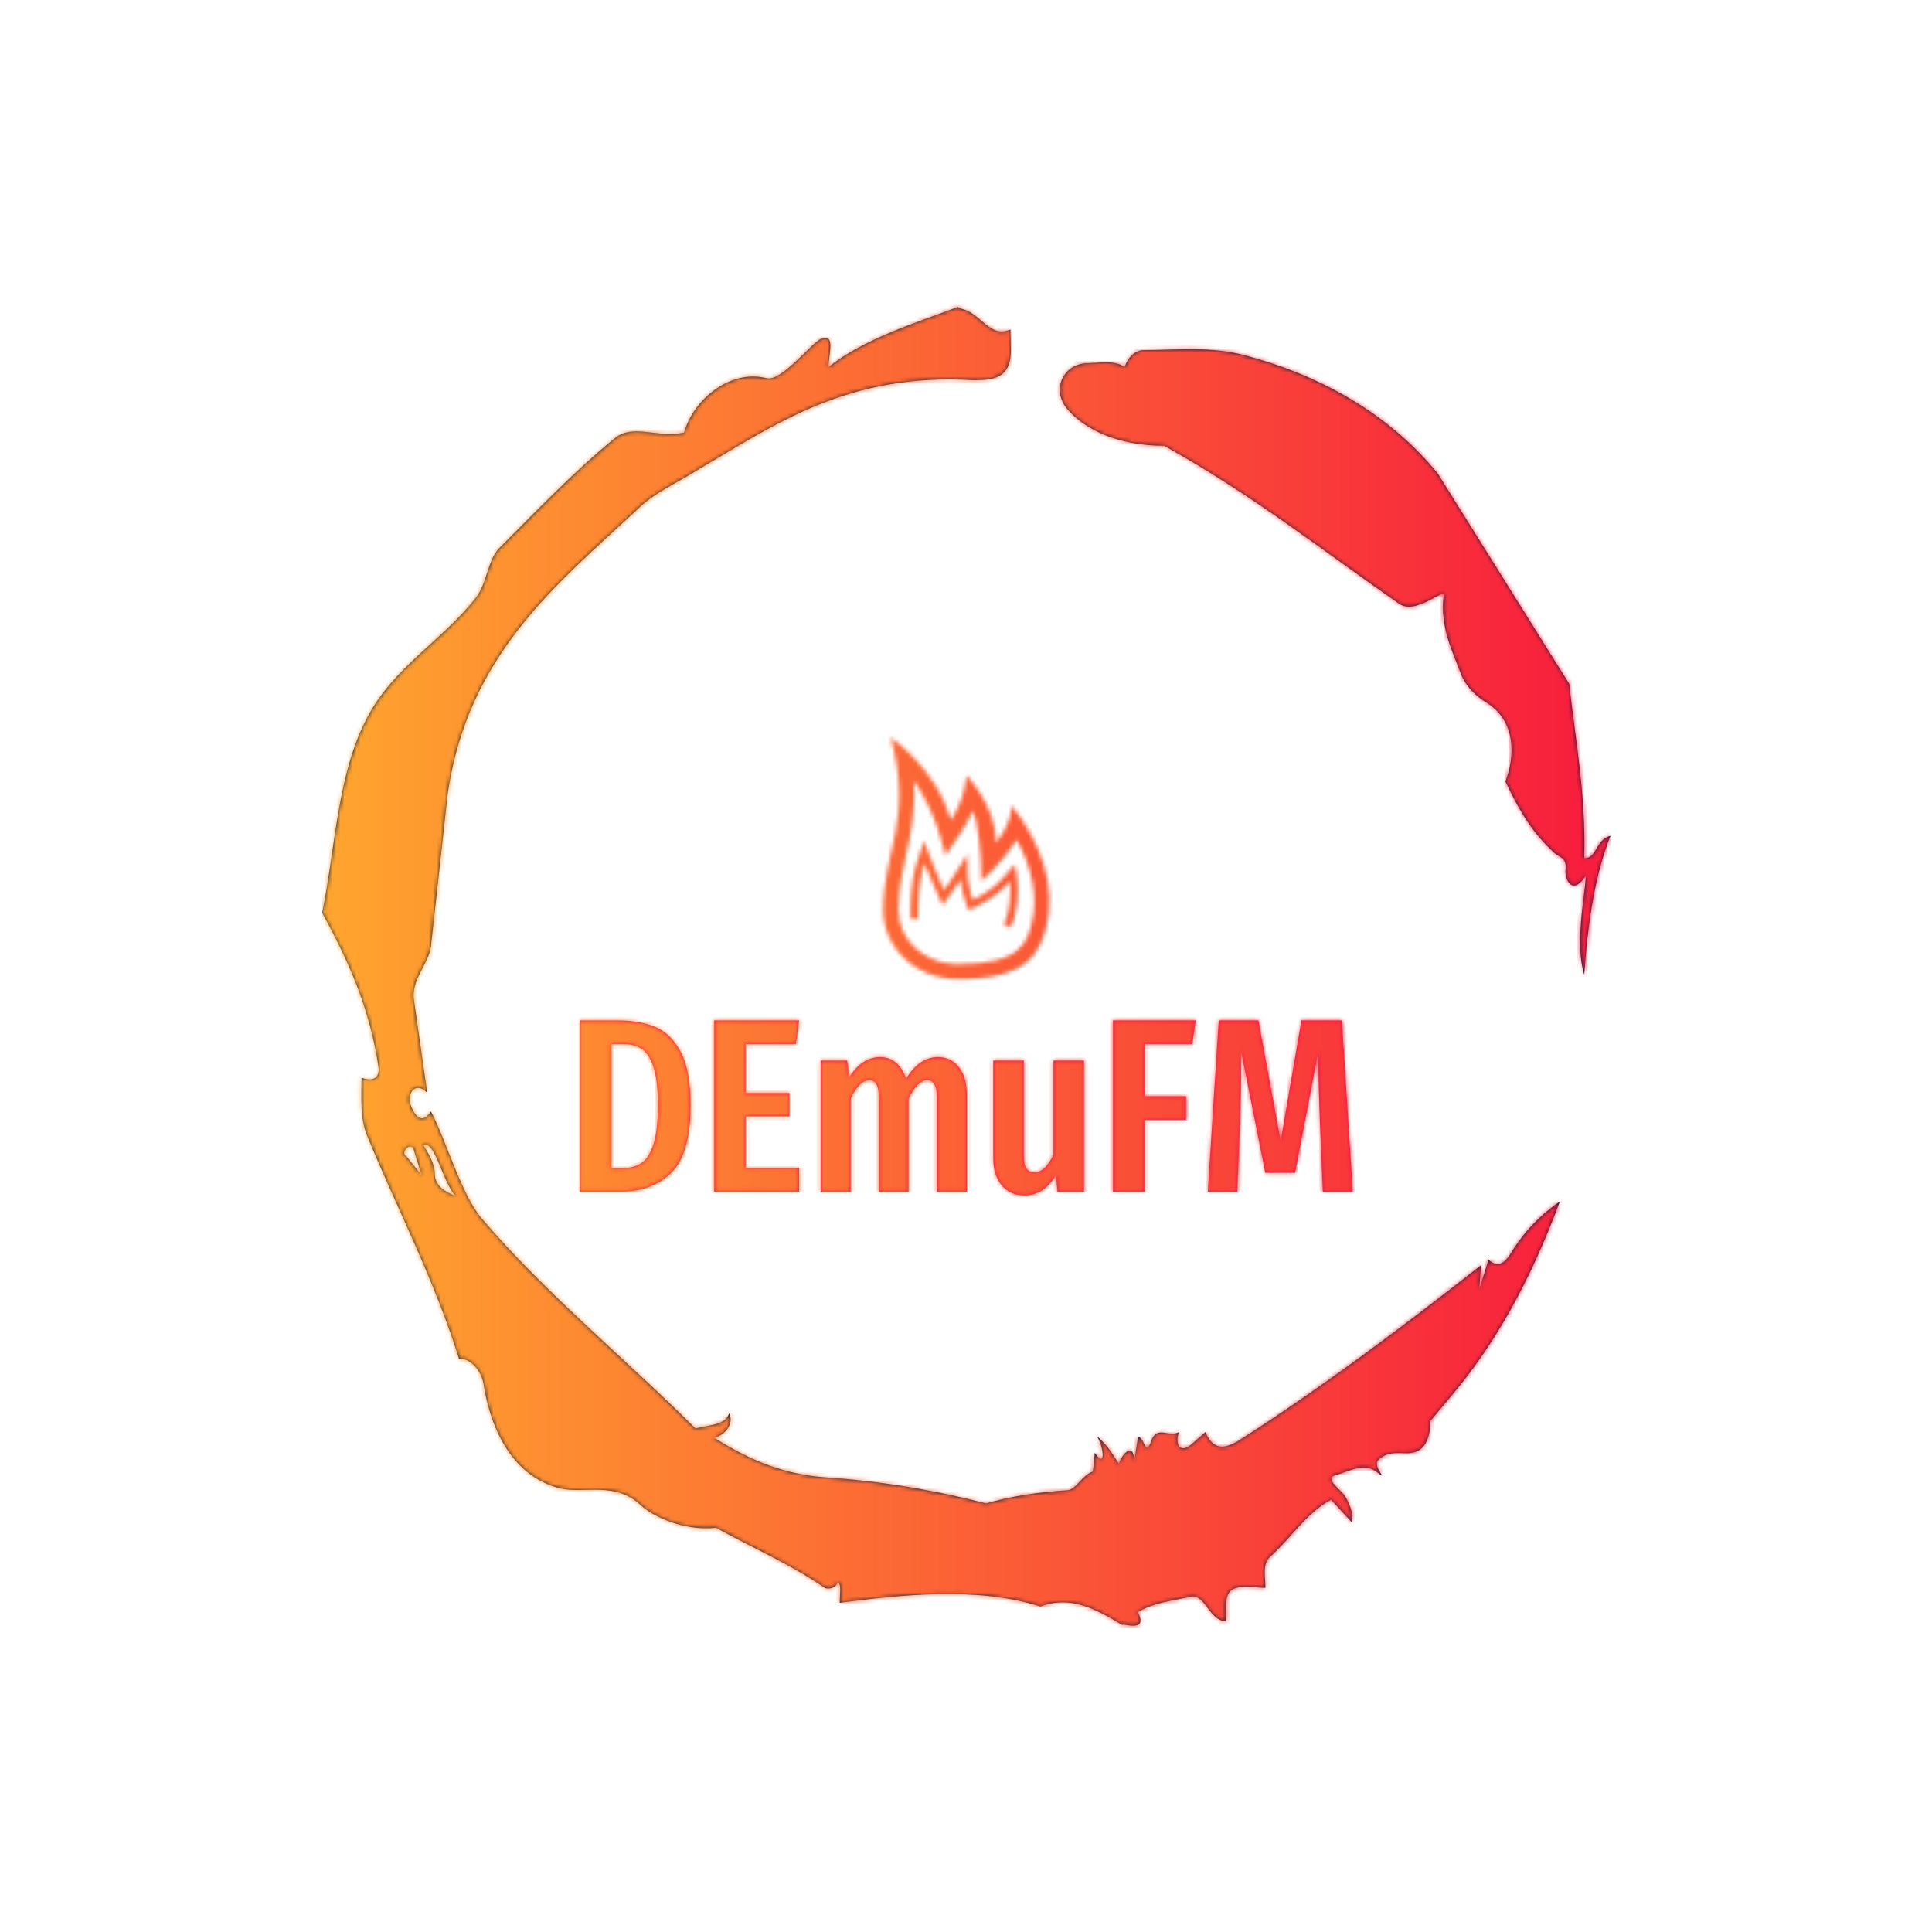 <svg xmlns="http://www.w3.org/2000/svg" version="1.1" xmlns:xlink="http://www.w3.org/1999/xlink" xmlns:svgjs="http://svgjs.dev/svgjs" width="1500" height="1500" viewBox="0 0 1500 1500"><rect width="1500" height="1500" fill="#ffffff"></rect><g transform="matrix(0.667,0,0,0.667,250,187.667)"><svg viewBox="0 0 320 360" data-background-color="#ffffff" preserveAspectRatio="xMidYMid meet" height="1687" width="1500" xmlns="http://www.w3.org/2000/svg" xmlns:xlink="http://www.w3.org/1999/xlink"><g id="tight-bounds" transform="matrix(1,0,0,1,0,0)"><svg viewBox="0 0 320 360" height="360" width="320"><g><svg></svg></g><g><svg viewBox="0 0 320 360" height="360" width="320"><g><path transform="translate(-74.993,-51.79) scale(4.658,4.658)" d="M20.6 59.9l0.8 1-0.4-1.3c-0.1-0.6-0.8 0.1-0.4 0.3M21.5 59.3c0.3 0.5 0.6 1 0.6 1.5 0 0.7 0.6 1 1.1 1.2-0.7-0.8-1.1-3-1.7-2.7M59.9 16.9c1.7 0 3.3-0.2 5.1 0.2 4.4 1.1 8.1 3.3 10.6 6.4l7 11.2c0.3 2.8 0.9 5.9 0.8 9.3 0.7 0 0.6-1 1.4-1.2-0.8 2-1.2 4.5-1.4 7.4-0.5-1.6 0-4 0.1-5.3-0.7 1.1-1.1 0.3-1.1-0.2 0.1-0.8-0.3-0.7-0.6-1-1.1-1-1.8-2.1-2.6-3.8 0.5-1.3 0.6-3.2-1-4.2-0.5-0.3-1.1-0.8-1.4-1.6-0.4-1.1-1.1-2.4-0.9-4.1 0.1-0.5-1.5 1.1-2.4 0.4-3.9-2.7-7.8-5.8-12.5-8.4-2.5 0-4.3-0.9-5.2-2-0.8-1-0.2-2.3 1-2.4 0.7 0 1.5-0.2 2.1 0.2 0.1-0.4 0.5-0.9 1-0.9M50 14.6l0.2 0.1c1 0.2 1.5 1.6 2.6 1.1 0 0.7 0.1 1.4-0.1 1.9-0.3 0.8-1.2 0.8-1.9 0.8-6.7-0.4-10.6 2.4-14.7 4.8-1.1 0.7-2.3 1.2-3.2 2.1-4.3 4-9 7.7-10.1 15.1l-0.9 8.2c-0.1 0.9-1.1 1.8-0.9 2.9l0.7 4.9c-0.7-0.7-1.1 0.2-0.9 0.6 0.1 0.3 0.5 1.3 1.1 0.4 0.8 1.5 1.6 4.4 2.7 5.7 3.4 4 7.8 7.6 11.4 11.2 0.9-0.2 1.6-0.2 1.8-0.8 0.3 0.6-0.3 1.2-0.8 1.3 1.6 1 3.4 1.9 5.8 2.1 3.1 0.2 6 0.7 8.7 1.4 1.4-0.4 2.8-0.6 4.3-0.7 0.5 0 0.8-0.8 1.4-1l0.1-1c0.6 0.9 0.5-0.3 0.1-0.9 0.7 0.6 0.9 1.1 1.2 1.5 0-0.3 0.8-1.4 0.8-0.1l0.2-1.3c0.3-0.2 0.4 1.1 0.7 0.2 0.3-0.9 0.9-0.2 1.5-0.5-0.2 0.4-0.1 1.2 0.6 0.7l0.8-0.7c0.5 1.2 1.3 0.7 1.7 0.5 4.4-2.8 8.8-6.1 13-9.4l-0.1 1.3 0.5-1.6c0.5 0.5 0.9 0.1 1.1-0.2 0.6-1 1.4-2 2.7-2.9-1.6 4.3-3.5 7.7-5.9 10.5l-1 1.2c0 0.7-0.2 1.6-1 1.7-0.4 0.1-1.2-0.2-1.8 0.4-0.3 0.4 0.7 1.2-0.1 0.6-0.7-0.5-1.4 0-2.2 0.2-0.6 0.2 0.4 0.8 0.6 1.2 0.2 0.4 0.4 0.8 0.3 1.3l-1.1-1.2c-1.3 0.7-2.1 2-3.2 3-0.5 0.4-0.3 1.1-0.3 1.7-0.7 0-1.5-0.2-1.9 0.2-0.3 0.4-0.2 1-0.2 1.6-1-0.1-1.1-1.6-2-1.3-0.9 0.2-1.9 0.3-2.7 0.8 0.6 1.2-1 0.5-0.8 0.7-1.5-0.9-2.8-1.6-4.4-1-3.4-1.1-7.6-0.6-10.7-0.2 0-0.5 0.1-1-0.1-1.1-0.2 0.5-0.8 0.3-0.7 0.3-1.9-1.3-3.8-2.1-5.8-3.2-1.8 0.2-3.5-0.7-4-1.2-1.4-1.3-3-0.6-4.3-0.9-2.8-0.7-3.8-3.6-4.1-5.6-0.2-1-1-1.4-1.3-1.3-1.3-4.2-3.3-8-4.9-11.9-0.4-1-0.3-2-0.3-3.1 0.5 0.2 1 0.1 0.9-0.6-0.5-3.3-1.7-5.8-3-8.2 0.7-3.4 0.8-7.4 2.4-10.4 1.4-2.7 4-4.1 5.8-6.4 0.6-0.8 0.6-1.9 1.2-2.6 2-2 4-4.1 6.2-5.9 1-0.8 2.2 0 3.7-0.3 0.5-1.8 2.5-3.4 4.4-2.9 0.8 0.2 2.4-1.9 2.9-2.1 0.8-0.3 0.4 0.8 0.4 1.5 1.9-1.5 4.5-2.3 6.9-3.2" fill="#001f3f" fill-rule="nonzero" stroke="none" stroke-width="1" stroke-linecap="butt" stroke-linejoin="miter" stroke-miterlimit="10" stroke-dasharray="" stroke-dashoffset="0" font-family="none" font-weight="none" font-size="none" text-anchor="none" style="mix-blend-mode: normal" data-fill-palette-color="tertiary"></path></g><g transform="matrix(1,0,0,1,64,123.127)"><svg viewBox="0 0 192 113.745" height="113.745" width="192"><g><svg viewBox="0 0 192 113.745" height="113.745" width="192"><g transform="matrix(1,0,0,1,0,70.299)"><svg viewBox="0 0 192 43.446" height="43.446" width="192"><g id="textblocktransform"><svg viewBox="0 0 192 43.446" height="43.446" width="192" id="textblock"><g><svg viewBox="0 0 192 43.446" height="43.446" width="192"><g transform="matrix(1,0,0,1,0,0)"><svg width="192" viewBox="3 -34.55 155.99 35.3" height="43.446" data-palette-color="#f00b51"><path d="M10.7-34.55Q15.05-34.55 18.23-33.23 21.4-31.9 23.38-28.13 25.35-24.35 25.35-17.45L25.35-17.45Q25.35-7.7 21.48-3.85 17.6 0 11.35 0L11.35 0 3 0 3-34.55 10.7-34.55ZM11.65-29.8L9.35-29.8 9.35-4.75 11.7-4.75Q13.95-4.75 15.48-5.8 17-6.85 17.88-9.65 18.75-12.45 18.75-17.45L18.75-17.45Q18.75-22.55 17.82-25.25 16.9-27.95 15.38-28.88 13.85-29.8 11.65-29.8L11.65-29.8ZM30.1-34.55L47.25-34.55 46.6-29.8 36.45-29.8 36.45-19.9 45.3-19.9 45.3-15.2 36.45-15.2 36.45-4.8 47.25-4.8 47.25 0 30.1 0 30.1-34.55ZM75.25-27.15Q77.9-27.15 79.5-25.1 81.09-23.05 81.09-19.6L81.09-19.6 81.09 0 75.05 0 75.05-18.95Q75.05-20.85 74.55-21.68 74.05-22.5 73.09-22.5L73.09-22.5Q71.15-22.5 69.34-18.8L69.34-18.8 69.34 0 63.35 0 63.35-18.95Q63.35-22.5 61.45-22.5L61.45-22.5Q59.4-22.5 57.65-18.8L57.65-18.8 57.65 0 51.6 0 51.6-26.45 56.95-26.45 57.35-23.05Q59.95-27.15 63.6-27.15L63.6-27.15Q65.45-27.15 66.8-26 68.15-24.85 68.84-22.75L68.84-22.75Q71.5-27.15 75.25-27.15L75.25-27.15ZM104.74-26.45L104.74 0 99.39 0 99.09-3.35Q97.84-1.3 96.29-0.28 94.74 0.75 92.69 0.75L92.69 0.75Q89.79 0.75 88.12-1.3 86.44-3.35 86.44-6.65L86.44-6.65 86.44-26.45 92.59-26.45 92.59-7Q92.59-3.9 94.69-3.9L94.69-3.9Q95.89-3.9 96.84-4.83 97.79-5.75 98.59-7.45L98.59-7.45 98.59-26.45 104.74-26.45ZM116.94 0L110.59 0 110.59-34.55 127.29-34.55 126.59-29.8 116.94-29.8 116.94-19.25 125.34-19.25 125.34-14.5 116.94-14.5 116.94 0ZM156.79-34.55L158.99 0 152.94 0 152.34-14.6Q152.04-22.6 152.04-26L152.04-26 152.09-28.6 147.34-3.8 141.34-3.8 136.39-28.65Q136.44-27.15 136.44-24.05L136.44-24.05Q136.44-18.8 136.24-14.4L136.24-14.4 135.69 0 129.74 0 131.94-34.55 139.94-34.55 144.44-10.2 148.64-34.55 156.79-34.55Z" opacity="1" transform="matrix(1,0,0,1,0,0)" fill="#f00b51" class="wordmark-text-0" data-fill-palette-color="primary" id="text-0"></path></svg></g></svg></g></svg></g></svg></g><g transform="matrix(1,0,0,1,75.353,0)"><svg viewBox="0 0 41.294 60.043" height="60.043" width="41.294"><g><svg xmlns="http://www.w3.org/2000/svg" xmlns:xlink="http://www.w3.org/1999/xlink" version="1.1" x="0" y="0" viewBox="5 0 22.008 32" enable-background="new 0 0 32 32" xml:space="preserve" height="60.043" width="41.294" class="icon-icon-0" data-fill-palette-color="accent" id="icon-0"></svg></g></svg></g><g></g></svg></g></svg></g></svg></g><defs></defs><mask id="32a81916-1e7b-493e-a885-826861991c2c"><g id="SvgjsG2570"><svg viewBox="0 0 320 360" height="360" width="320"><g><svg></svg></g><g><svg viewBox="0 0 320 360" height="360" width="320"><g><path transform="translate(-74.993,-51.79) scale(4.658,4.658)" d="M20.6 59.9l0.8 1-0.4-1.3c-0.1-0.6-0.8 0.1-0.4 0.3M21.5 59.3c0.3 0.5 0.6 1 0.6 1.5 0 0.7 0.6 1 1.1 1.2-0.7-0.8-1.1-3-1.7-2.7M59.9 16.9c1.7 0 3.3-0.2 5.1 0.2 4.4 1.1 8.1 3.3 10.6 6.4l7 11.2c0.3 2.8 0.9 5.9 0.8 9.3 0.7 0 0.6-1 1.4-1.2-0.8 2-1.2 4.5-1.4 7.4-0.5-1.6 0-4 0.1-5.3-0.7 1.1-1.1 0.3-1.1-0.2 0.1-0.8-0.3-0.7-0.6-1-1.1-1-1.8-2.1-2.6-3.8 0.5-1.3 0.6-3.2-1-4.2-0.5-0.3-1.1-0.8-1.4-1.6-0.4-1.1-1.1-2.4-0.9-4.1 0.1-0.5-1.5 1.1-2.4 0.4-3.9-2.7-7.8-5.8-12.5-8.4-2.5 0-4.3-0.9-5.2-2-0.8-1-0.2-2.3 1-2.4 0.7 0 1.5-0.2 2.1 0.2 0.1-0.4 0.5-0.9 1-0.9M50 14.6l0.2 0.1c1 0.2 1.5 1.6 2.6 1.1 0 0.7 0.1 1.4-0.1 1.9-0.3 0.8-1.2 0.8-1.9 0.8-6.7-0.4-10.6 2.4-14.7 4.8-1.1 0.7-2.3 1.2-3.2 2.1-4.3 4-9 7.7-10.1 15.1l-0.9 8.2c-0.1 0.9-1.1 1.8-0.9 2.9l0.7 4.9c-0.7-0.7-1.1 0.2-0.9 0.6 0.1 0.3 0.5 1.3 1.1 0.4 0.8 1.5 1.6 4.4 2.7 5.7 3.4 4 7.8 7.6 11.4 11.2 0.9-0.2 1.6-0.2 1.8-0.8 0.3 0.6-0.3 1.2-0.8 1.3 1.6 1 3.4 1.9 5.8 2.1 3.1 0.2 6 0.7 8.7 1.4 1.4-0.4 2.8-0.6 4.3-0.7 0.5 0 0.8-0.8 1.4-1l0.1-1c0.6 0.9 0.5-0.3 0.1-0.9 0.7 0.6 0.9 1.1 1.2 1.5 0-0.3 0.8-1.4 0.8-0.1l0.2-1.3c0.3-0.2 0.4 1.1 0.7 0.2 0.3-0.9 0.9-0.2 1.5-0.5-0.2 0.4-0.1 1.2 0.6 0.7l0.8-0.7c0.5 1.2 1.3 0.7 1.7 0.5 4.4-2.8 8.8-6.1 13-9.4l-0.1 1.3 0.5-1.6c0.5 0.5 0.9 0.1 1.1-0.2 0.6-1 1.4-2 2.7-2.9-1.6 4.3-3.5 7.7-5.9 10.5l-1 1.2c0 0.7-0.2 1.6-1 1.7-0.4 0.1-1.2-0.2-1.8 0.4-0.3 0.4 0.7 1.2-0.1 0.6-0.7-0.5-1.4 0-2.2 0.2-0.6 0.2 0.4 0.8 0.6 1.2 0.2 0.4 0.4 0.8 0.3 1.3l-1.1-1.2c-1.3 0.7-2.1 2-3.2 3-0.5 0.4-0.3 1.1-0.3 1.7-0.7 0-1.5-0.2-1.9 0.2-0.3 0.4-0.2 1-0.2 1.6-1-0.1-1.1-1.6-2-1.3-0.9 0.2-1.9 0.3-2.7 0.8 0.6 1.2-1 0.5-0.8 0.7-1.5-0.9-2.8-1.6-4.4-1-3.4-1.1-7.6-0.6-10.7-0.2 0-0.5 0.1-1-0.1-1.1-0.2 0.5-0.8 0.3-0.7 0.3-1.9-1.3-3.8-2.1-5.8-3.2-1.8 0.2-3.5-0.7-4-1.2-1.4-1.3-3-0.6-4.3-0.9-2.8-0.7-3.8-3.6-4.1-5.6-0.2-1-1-1.4-1.3-1.3-1.3-4.2-3.3-8-4.9-11.9-0.4-1-0.3-2-0.3-3.1 0.5 0.2 1 0.1 0.9-0.6-0.5-3.3-1.7-5.8-3-8.2 0.7-3.4 0.8-7.4 2.4-10.4 1.4-2.7 4-4.1 5.8-6.4 0.6-0.8 0.6-1.9 1.2-2.6 2-2 4-4.1 6.2-5.9 1-0.8 2.2 0 3.7-0.3 0.5-1.8 2.5-3.4 4.4-2.9 0.8 0.2 2.4-1.9 2.9-2.1 0.8-0.3 0.4 0.8 0.4 1.5 1.9-1.5 4.5-2.3 6.9-3.2" fill="black" fill-rule="nonzero" stroke="none" stroke-width="1" stroke-linecap="butt" stroke-linejoin="miter" stroke-miterlimit="10" stroke-dasharray="" stroke-dashoffset="0" font-family="none" font-weight="none" font-size="none" text-anchor="none" style="mix-blend-mode: normal"></path></g><g transform="matrix(1,0,0,1,64,123.127)"><svg viewBox="0 0 192 113.745" height="113.745" width="192"><g><svg viewBox="0 0 192 113.745" height="113.745" width="192"><g transform="matrix(1,0,0,1,0,70.299)"><svg viewBox="0 0 192 43.446" height="43.446" width="192"><g id="SvgjsG2569"><svg viewBox="0 0 192 43.446" height="43.446" width="192" id="SvgjsSvg2568"><g><svg viewBox="0 0 192 43.446" height="43.446" width="192"><g transform="matrix(1,0,0,1,0,0)"><svg width="192" viewBox="3 -34.55 155.99 35.3" height="43.446" data-palette-color="#f00b51"><path d="M10.7-34.55Q15.05-34.55 18.23-33.23 21.4-31.9 23.38-28.13 25.35-24.35 25.35-17.45L25.35-17.45Q25.35-7.7 21.48-3.85 17.6 0 11.35 0L11.35 0 3 0 3-34.55 10.7-34.55ZM11.65-29.8L9.35-29.8 9.35-4.75 11.7-4.75Q13.95-4.75 15.48-5.8 17-6.85 17.88-9.65 18.75-12.45 18.75-17.45L18.75-17.45Q18.75-22.55 17.82-25.25 16.9-27.95 15.38-28.88 13.85-29.8 11.65-29.8L11.65-29.8ZM30.1-34.55L47.25-34.55 46.6-29.8 36.45-29.8 36.45-19.9 45.3-19.9 45.3-15.2 36.45-15.2 36.45-4.8 47.25-4.8 47.25 0 30.1 0 30.1-34.55ZM75.25-27.15Q77.9-27.15 79.5-25.1 81.09-23.05 81.09-19.6L81.09-19.6 81.09 0 75.05 0 75.05-18.95Q75.05-20.85 74.55-21.68 74.05-22.5 73.09-22.5L73.09-22.5Q71.15-22.5 69.34-18.8L69.34-18.8 69.34 0 63.35 0 63.35-18.95Q63.35-22.5 61.45-22.5L61.45-22.5Q59.4-22.5 57.65-18.8L57.65-18.8 57.65 0 51.6 0 51.6-26.45 56.95-26.45 57.35-23.05Q59.95-27.15 63.6-27.15L63.6-27.15Q65.45-27.15 66.8-26 68.15-24.85 68.84-22.75L68.84-22.75Q71.5-27.15 75.25-27.15L75.25-27.15ZM104.74-26.45L104.74 0 99.39 0 99.09-3.35Q97.84-1.3 96.29-0.28 94.74 0.75 92.69 0.75L92.69 0.75Q89.79 0.75 88.12-1.3 86.44-3.35 86.44-6.65L86.44-6.65 86.44-26.45 92.59-26.45 92.59-7Q92.59-3.9 94.69-3.9L94.69-3.9Q95.89-3.9 96.84-4.83 97.79-5.75 98.59-7.45L98.59-7.45 98.59-26.45 104.74-26.45ZM116.94 0L110.59 0 110.59-34.55 127.29-34.55 126.59-29.8 116.94-29.8 116.94-19.25 125.34-19.25 125.34-14.5 116.94-14.5 116.94 0ZM156.79-34.55L158.99 0 152.94 0 152.34-14.6Q152.04-22.6 152.04-26L152.04-26 152.09-28.6 147.34-3.8 141.34-3.8 136.39-28.65Q136.44-27.15 136.44-24.05L136.44-24.05Q136.44-18.8 136.24-14.4L136.24-14.4 135.69 0 129.74 0 131.94-34.55 139.94-34.55 144.44-10.2 148.64-34.55 156.79-34.55Z" opacity="1" transform="matrix(1,0,0,1,0,0)" fill="black" class="wordmark-text-0" id="SvgjsPath2567"></path></svg></g></svg></g></svg></g></svg></g><g transform="matrix(1,0,0,1,75.353,0)"><svg viewBox="0 0 41.294 60.043" height="60.043" width="41.294"><g><svg xmlns="http://www.w3.org/2000/svg" xmlns:xlink="http://www.w3.org/1999/xlink" version="1.1" x="0" y="0" viewBox="5 0 22.008 32" enable-background="new 0 0 32 32" xml:space="preserve" height="60.043" width="41.294" class="icon-icon-0" data-fill-palette-color="accent" id="SvgjsSvg2566"><g fill="white"><g fill="white"><path fill="white" d="M22 9C21.938 11.675 19.93 13.934 19.93 13.934 19.93 8.958 16 5 16 5S15.947 7.962 13.957 10.948C11.967 3.981 5.995 0 5.995 0 8.981 10.948 5 14.93 5 22.892 5 27.563 8.954 32 15 32 23.957 32 25.689 28.712 26.615 25.007 27.891 19.906 25.98 13.976 22 9M24.676 24.521C24.033 27.09 23.307 30 15 30 9.992 30 7 26.386 7 22.892 7 20.216 7.488 18.019 8.004 15.693 8.66 12.744 9.332 9.725 9.041 5.732 12.125 10.001 13.223 15.657 13.223 15.657S16.094 11.626 16.866 9.754C17.457 10.957 18 15 18 19 18 19 20.656 16.812 22.648 13.522 24.746 17.284 25.502 21.217 24.676 24.521"></path><path fill="white" d="M22.432 16.795L21.582 17.78C20.529 19.008 19.533 20.172 16.874 21.51 16.493 20.368 16.147 19.111 16.147 17.187V15.478L14.629 17.856C14.117 18.667 13.693 19.339 13.061 20.232 12.102 18.07 11.424 16.471 10.909 15.02L10.43 13.67 9.91 15.18C9.25 17.101 8.625 18.915 8.625 23.624A0.5 0.5 0 1 0 9.625 23.624C9.625 20.015 9.984 18.228 10.465 16.683 10.985 18.005 11.641 19.508 12.502 21.433L12.854 22.217 13.362 21.525C14.192 20.395 14.686 19.635 15.227 18.782 15.385 20.261 15.75 21.322 16.112 22.372L16.294 22.9 16.8 22.661C19.503 21.377 20.768 20.208 21.772 19.086 21.928 20.95 21.682 22.99 21.098 24.439A0.5 0.5 0 0 0 21.563 25.125 0.5 0.5 0 0 0 22.026 24.812C22.801 22.888 23.034 20.148 22.618 17.83z"></path></g></g></svg></g></svg></g><g></g></svg></g></svg></g></svg></g><defs><mask></mask></defs></svg><rect width="320" height="360" fill="black" stroke="none" visibility="hidden"></rect></g></mask><linearGradient x1="0" x2="1" y1="0.5" y2="0.5" id="9f33e850-8d31-4bfa-9b3a-3fd694947768"><stop stop-color="#ffa62e" offset="0"></stop><stop stop-color="#f71b3d" offset="1"></stop></linearGradient><rect width="320" height="360" fill="url(#9f33e850-8d31-4bfa-9b3a-3fd694947768)" mask="url(#32a81916-1e7b-493e-a885-826861991c2c)" data-fill-palette-color="accent"></rect></svg><rect width="320" height="360" fill="none" stroke="none" visibility="hidden"></rect></g></svg></g></svg>